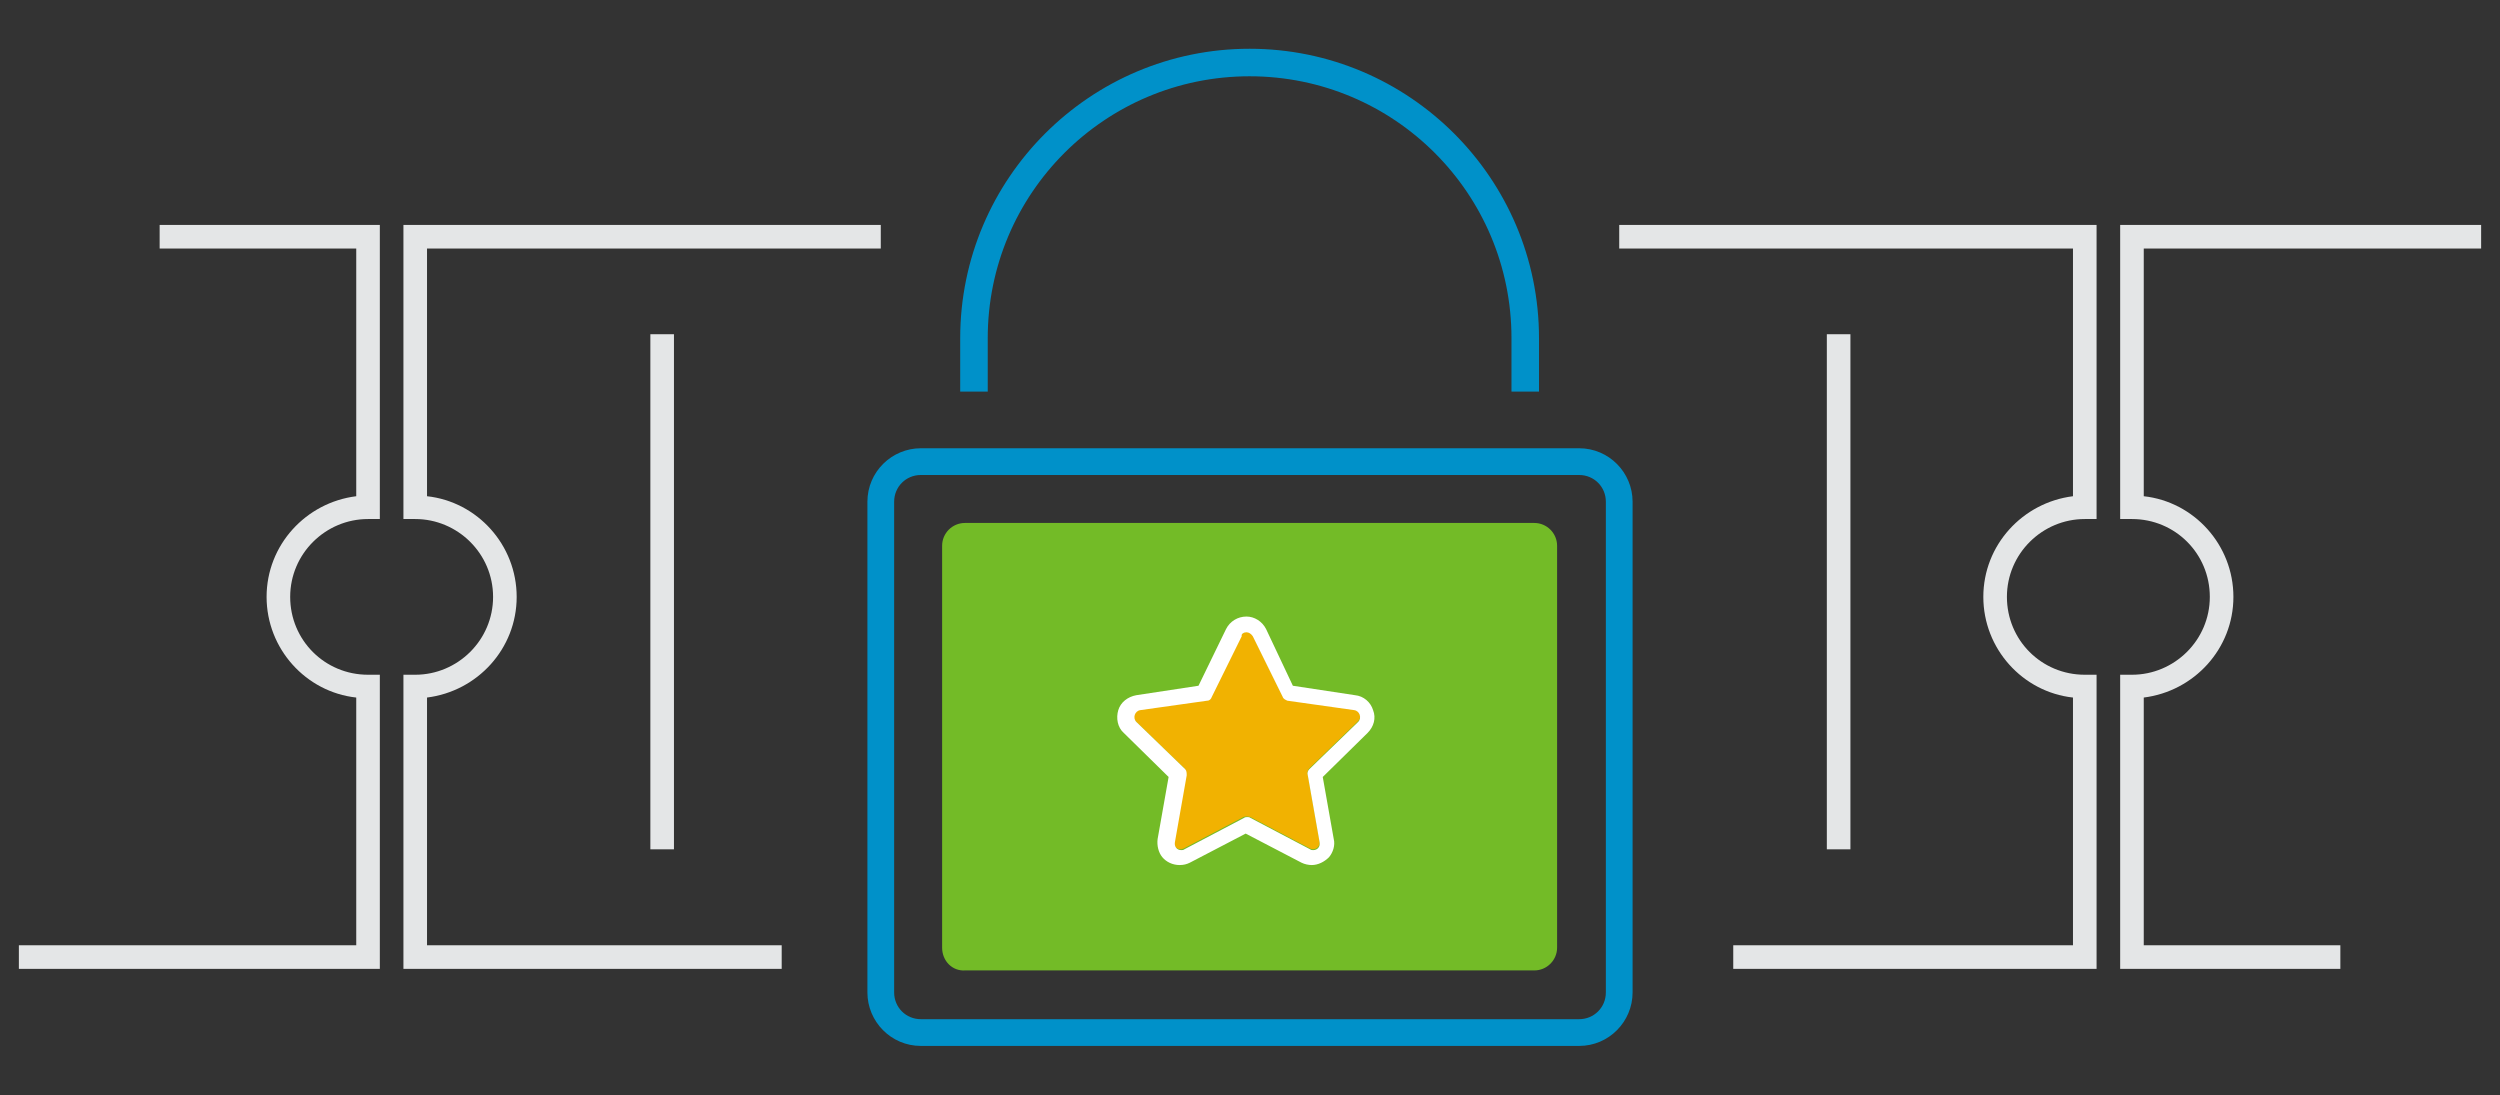 <?xml version="1.0" encoding="utf-8"?>
<!-- Generator: Adobe Illustrator 18.0.0, SVG Export Plug-In . SVG Version: 6.00 Build 0)  -->
<!DOCTYPE svg PUBLIC "-//W3C//DTD SVG 1.1//EN" "http://www.w3.org/Graphics/SVG/1.1/DTD/svg11.dtd">
<svg version="1.1" id="Layer_1" xmlns="http://www.w3.org/2000/svg" xmlns:xlink="http://www.w3.org/1999/xlink" x="0px" y="0px"
	 viewBox="0 0 317.9 139.3" enable-background="new 0 0 317.9 139.3" xml:space="preserve">
<rect x="0" y="0" width="317.9" height="139.3" fill="#333333" stroke="none"/>
<g>
	<g>
		<path fill="#E4E6E7" d="M99.4,123.2H51.3V85.8h1.5c5.4,0,9.9-4.4,9.9-9.9S58.2,66,52.8,66h-1.5V28.6H112v3H54.3v31.5
			c6.4,0.7,11.4,6.2,11.4,12.8s-5,12-11.4,12.8v31.5h45.1V123.2z"/>
		<path fill="#E4E6E7" d="M266.6,123.2h-46.2v-3h43.2V88.7c-6.4-0.7-11.4-6.2-11.4-12.8s5-12,11.4-12.8V31.6h-57.7v-3h60.7V66h-1.5
			c-5.4,0-9.9,4.4-9.9,9.9s4.4,9.9,9.9,9.9h1.5V123.2z"/>
		<path fill="#0091C9" d="M200.8,133h-83.7c-3.8,0-6.8-3.1-6.8-6.8V63.8c0-3.8,3.1-6.8,6.8-6.8h83.7c3.8,0,6.8,3.1,6.8,6.8v62.4
			C207.6,129.9,204.6,133,200.8,133z M117.1,60.4c-1.9,0-3.4,1.5-3.4,3.4v62.4c0,1.9,1.5,3.4,3.4,3.4h83.7c1.9,0,3.4-1.5,3.4-3.4
			V63.8c0-1.9-1.5-3.4-3.4-3.4H117.1z"/>
		<path fill="#73BB27" d="M119.8,120.5V69.4c0-1.6,1.3-2.9,2.9-2.9h72.4c1.6,0,2.9,1.3,2.9,2.9v51.1c0,1.6-1.3,2.9-2.9,2.9h-72.4
			C121.1,123.5,119.8,122.2,119.8,120.5z"/>
		<g>
			<path fill="#F1B201" d="M158.1,103.9l-7.6,4c-0.6,0.3-1.4-0.2-1.2-0.9l1.5-8.5c0-0.3,0-0.6-0.2-0.8l-6.2-6
				c-0.5-0.5-0.2-1.4,0.5-1.5l8.5-1.2c0.3,0,0.5-0.2,0.6-0.5l3.8-7.7c0.3-0.6,1.2-0.6,1.5,0l3.8,7.7c0.1,0.3,0.4,0.4,0.6,0.5
				l8.5,1.2c0.7,0.1,1,1,0.5,1.5l-6.2,6c-0.2,0.2-0.3,0.5-0.2,0.8l1.5,8.5c0.1,0.7-0.6,1.2-1.2,0.9l-7.6-4
				C158.6,103.8,158.3,103.8,158.1,103.9z"/>
			<path fill="#FFFFFF" d="M158.5,80.4c0.3,0,0.6,0.2,0.8,0.5l3.8,7.7c0.1,0.3,0.4,0.4,0.6,0.5l8.5,1.2c0.7,0.1,1,1,0.5,1.5l-6.2,6
				c-0.2,0.2-0.3,0.5-0.2,0.8l1.5,8.5c0.1,0.6-0.3,1-0.8,1c-0.1,0-0.3,0-0.4-0.1l-7.6-4c-0.1-0.1-0.3-0.1-0.4-0.1s-0.3,0-0.4,0.1
				l-7.6,4c-0.1,0.1-0.3,0.1-0.4,0.1c-0.5,0-0.9-0.4-0.8-1l1.5-8.5c0-0.3,0-0.6-0.2-0.8l-6.2-6c-0.5-0.5-0.2-1.4,0.5-1.5l8.5-1.2
				c0.3,0,0.5-0.2,0.6-0.5l3.8-7.7C157.8,80.6,158.2,80.4,158.5,80.4 M158.5,78.4c-1.1,0-2.1,0.6-2.6,1.6l-3.5,7.2l-7.9,1.2
				c-1.1,0.2-2,0.9-2.3,1.9c-0.3,1-0.1,2.2,0.7,2.9l5.7,5.6l-1.4,7.9c-0.1,0.8,0.1,1.7,0.6,2.3c0.5,0.6,1.3,1,2.2,1
				c0.5,0,0.9-0.1,1.3-0.3l7.1-3.7l7.1,3.7c0.4,0.2,0.9,0.3,1.3,0.3c0.8,0,1.6-0.4,2.2-1c0.5-0.6,0.8-1.5,0.6-2.3l-1.4-7.9l5.7-5.6
				c0.8-0.8,1.1-1.9,0.7-2.9c-0.3-1-1.2-1.8-2.3-1.9l-7.9-1.2L161,80C160.5,79,159.5,78.4,158.5,78.4L158.5,78.4z"/>
		</g>
		<path fill="#0091C9" d="M195.7,49.8h-3.5V43c0-18.4-14.9-33.3-33.3-33.3c-18.4,0-33.3,14.9-33.3,33.3v6.8h-3.5V43
			c0-20.3,16.5-36.8,36.8-36.8c20.3,0,36.8,16.5,36.8,36.8V49.8z"/>
	</g>
	<g>
		<line fill="#FFFFFF" x1="84.2" y1="42.5" x2="84.2" y2="108"/>
		<rect x="82.7" y="42.5" fill="#E4E6E7" width="3" height="65.5"/>
	</g>
	<g>
		<line fill="#FFFFFF" x1="233.8" y1="42.5" x2="233.8" y2="108"/>
		<rect x="232.3" y="42.5" fill="#E4E6E7" width="3" height="65.5"/>
	</g>
	<path fill="#E4E6E7" d="M297.6,123.2h-28V85.8h1.5c5.4,0,9.9-4.4,9.9-9.9s-4.4-9.9-9.9-9.9h-1.5V28.6h45.9v3h-42.9v31.5
		c6.4,0.7,11.4,6.2,11.4,12.8s-5,12-11.4,12.8v31.5h25V123.2z"/>
	<path fill="#E4E6E7" d="M48.3,123.2H2.4v-3h42.9V88.7c-6.4-0.7-11.4-6.2-11.4-12.8s5-12,11.4-12.8V31.6h-25v-3h28V66h-1.5
		c-5.4,0-9.9,4.4-9.9,9.9s4.4,9.9,9.9,9.9h1.5V123.2z"/>
</g>
</svg>
